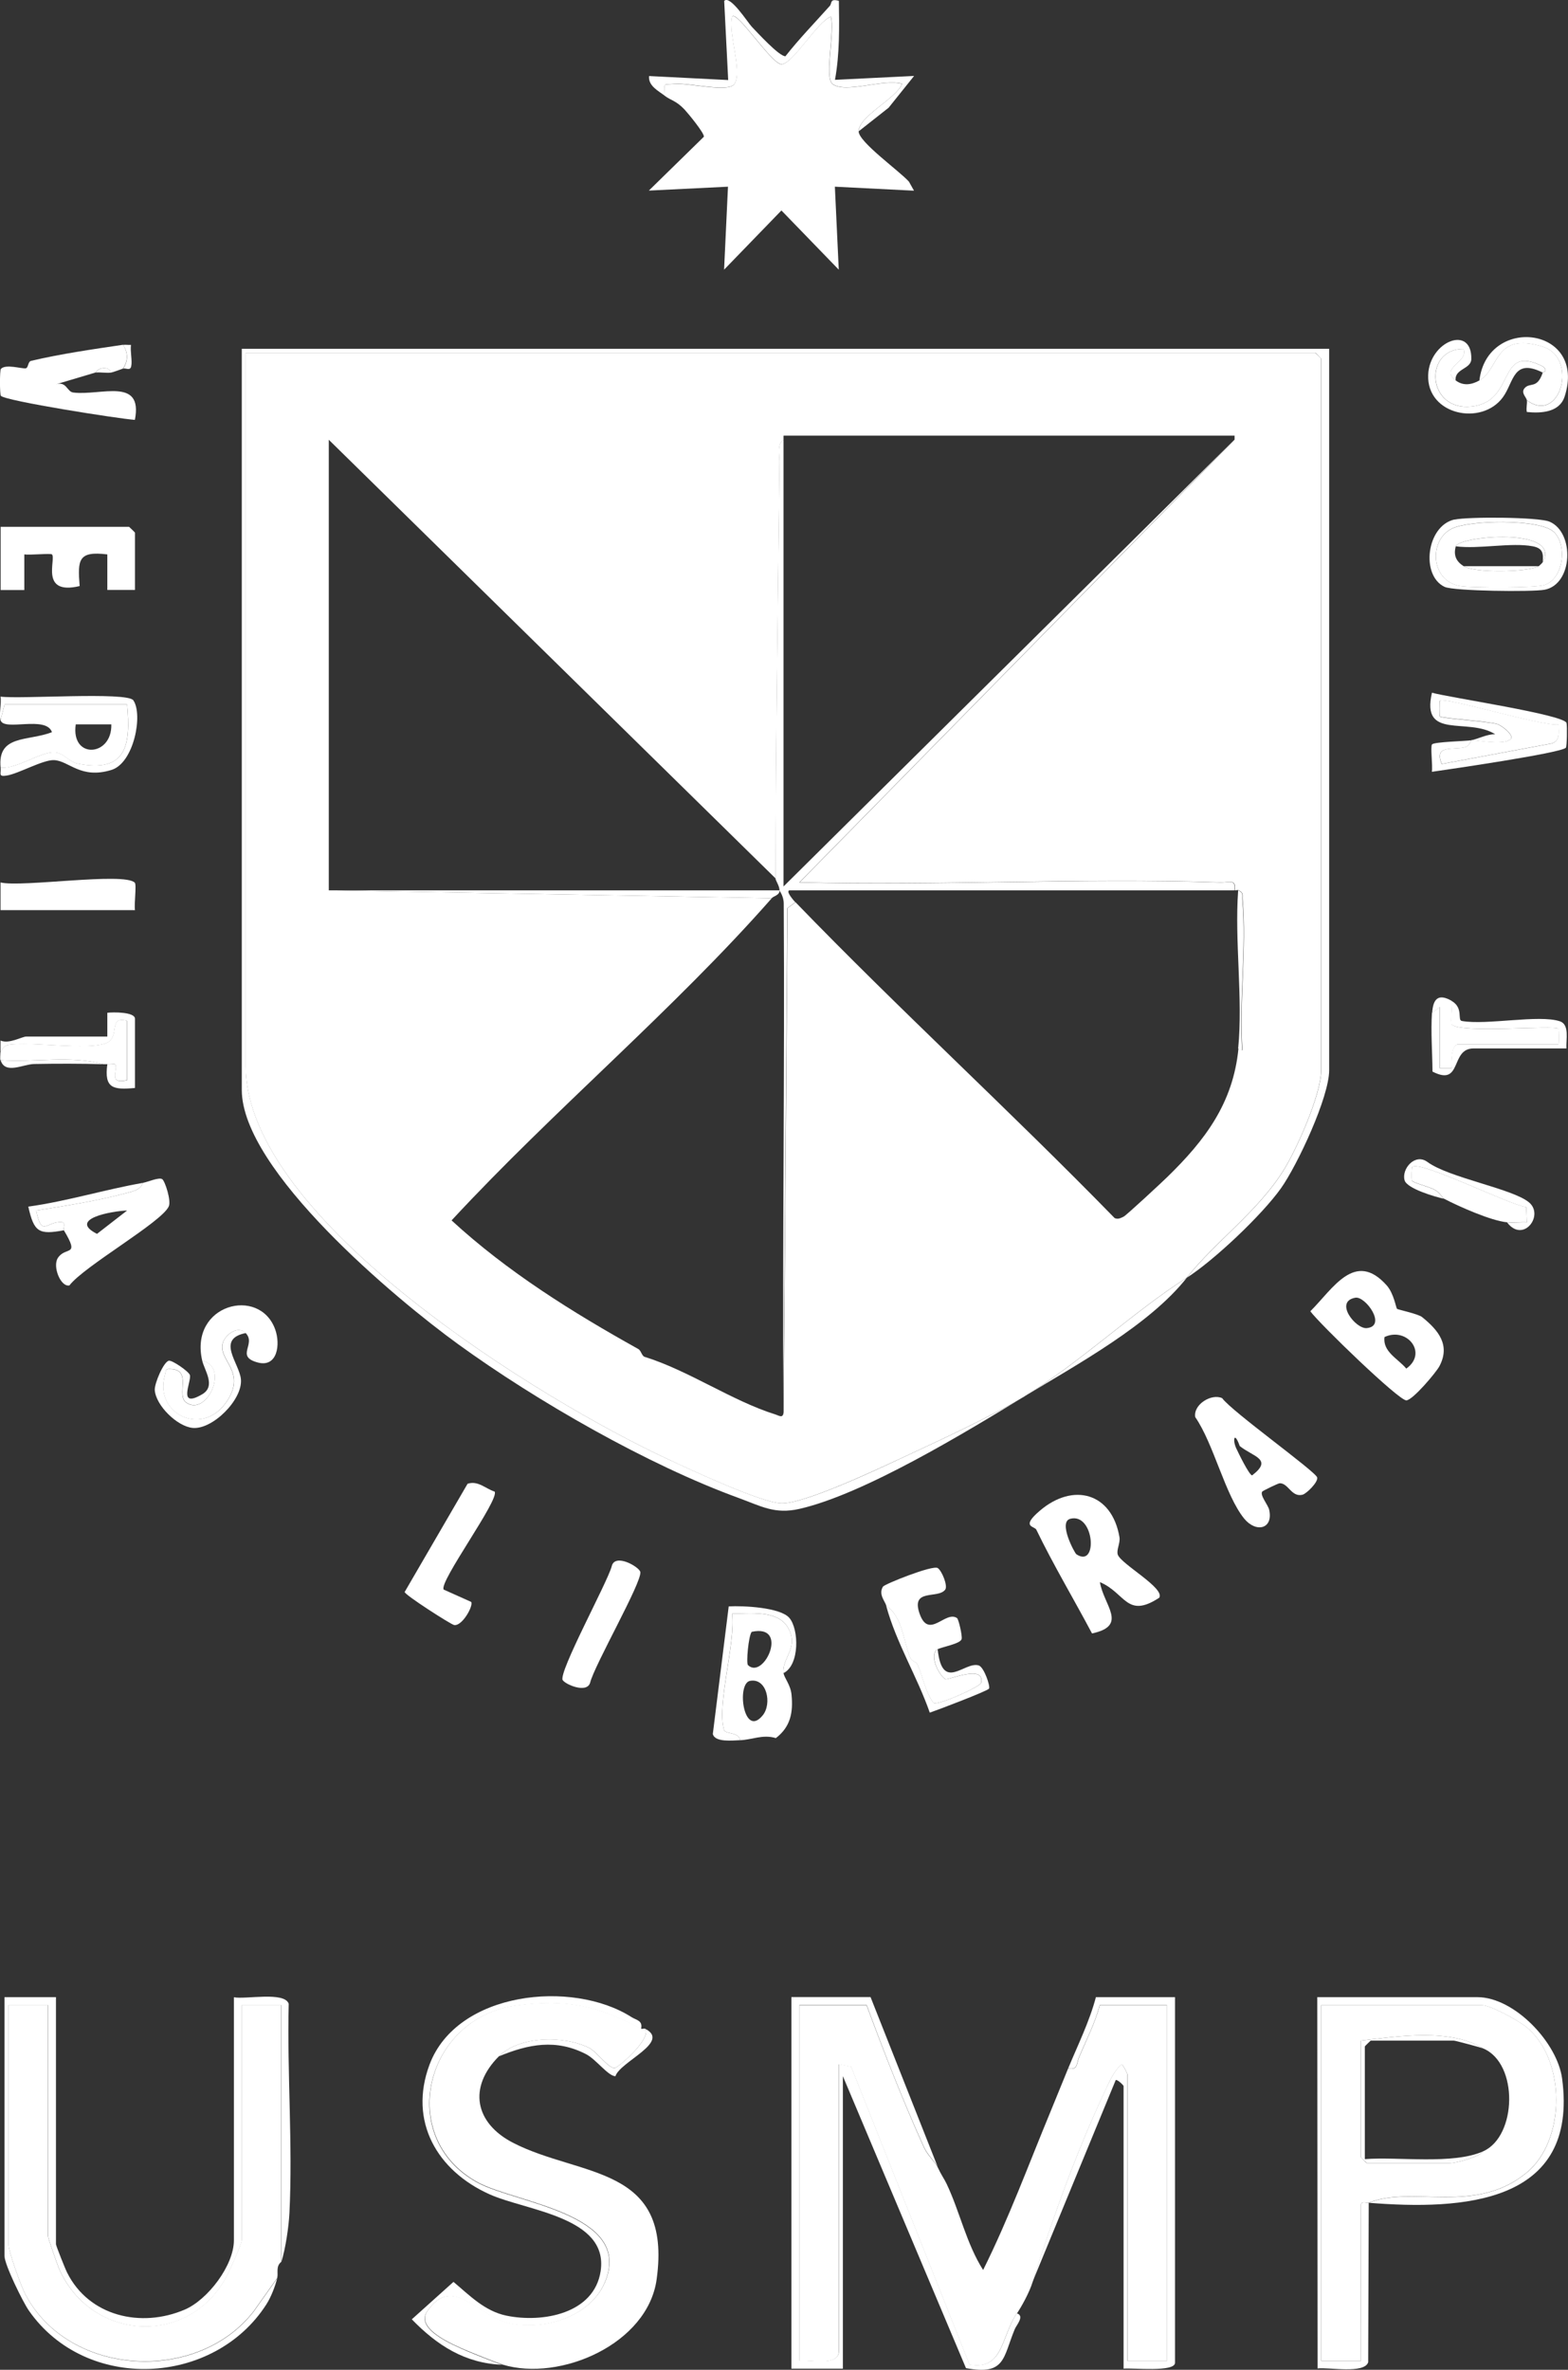 <svg width="515" height="778" viewBox="0 0 515 778" fill="none" xmlns="http://www.w3.org/2000/svg">
<rect x="0" y="0" width="515" height="778" fill="#333333" stroke="none"/>
<path d="M333.957 759.457C328.704 767.365 329.534 778.242 318.406 776.308L279.53 678.519L275.521 677.724V771.819C275.521 777.102 266.018 774.582 262.528 775.065V658.284H284.61C290.415 673.961 296.566 689.741 303.443 704.969C304.687 707.697 307.21 709.837 307.97 711.495C309.214 714.154 310.113 715.259 310.942 717.02C315.262 726.136 317.404 736.598 322.899 745.231C331.296 728.415 337.793 710.701 344.981 693.367C346.95 688.601 348.851 683.871 350.821 679.071C354.034 679.727 353.551 677.552 354.38 675.549C356.73 669.817 359.633 664.327 361.222 658.318H383.304V775.1H370.311V681.005C370.311 680.832 368.756 677.586 368.375 677.759C365.68 680.107 364.367 683.456 362.916 686.564C353.516 706.419 345.672 728.518 339.175 749.133C338.035 752.758 335.547 757.178 333.991 759.526L333.957 759.457Z" fill="white"/>
<path d="M210.589 666.019C210.935 666.191 211.557 665.846 211.902 666.019C214.079 669.368 203.09 678.726 201.985 678.898C199.911 679.244 196.144 673.581 193.345 672.234C184.948 668.16 170.503 668.436 163.834 675.1C153.709 685.252 155.92 696.992 168.534 703.484C190.615 714.844 220.887 710.632 215.669 748.304C212.732 769.54 183.98 781.971 165.147 776.308C163.661 775.859 155.989 772.821 153.467 771.75C148.663 769.678 136.327 764.568 140.37 758.698C148.871 746.37 156.992 760.597 167.67 762.738C179.35 765.086 194.52 760.286 199.013 748.477C207.306 726.619 169.294 723.201 156.888 716.433C129.968 701.723 139.575 662.255 169.812 658.318C186.399 656.143 196.49 658.526 210.624 665.984L210.589 666.019Z" fill="white"/>
<path d="M91.092 747.786L83.282 758.801C64.829 782.558 22.669 780.348 8.328 753.242C6.877 750.479 2.765 739.05 2.765 736.736V658.215H15.758V734.147C15.758 734.699 18.834 743.504 19.386 744.782C29.581 768.055 60.958 770.714 73.952 748.166C74.988 746.336 79.377 736.702 79.377 735.424V658.215H92.37V742.572C90.504 744.022 91.437 746.301 91.057 747.752L91.092 747.786Z" fill="white"/>
<path d="M218.364 31.457C218.192 26.899 217.57 27.9 221.544 27.555C226.209 27.175 239.202 30.456 241.172 27.624C243.971 23.619 239.029 10.808 240.446 5.49C242.036 3.315 253.405 21.098 256.653 21.098C260.351 21.098 268.403 7.044 272.895 5.49C274.208 9.979 270.683 25.621 273.448 27.624C277.802 30.801 290.243 25.759 296.29 27.555C294.182 32.528 282.018 38.156 282.018 43.128C282.018 46.616 295.426 56.146 298.536 59.634L300.195 62.603L274.208 61.291L275.487 88.535L256.653 69.095L237.82 88.535L239.099 61.291L213.112 62.569L231.185 44.889C231.392 43.75 226.071 37.293 224.827 35.946C221.993 32.976 220.369 33.011 218.295 31.422L218.364 31.457Z" fill="white"/>
<path d="M336.549 458.388C317.508 469.991 283.85 490.536 262.528 495.37C254.442 497.2 249.984 494.472 242.692 491.814C212.766 480.937 176.24 459.977 150.426 441.262C130.037 426.483 79.412 384.252 79.412 357.802V114.502H436.556V351.345C436.556 360.185 426.154 382.422 420.764 390.053C414.474 398.927 398.647 413.845 389.801 419.473C377.499 435.046 353.931 447.822 336.549 458.388C354.104 447.857 372.246 430.661 389.801 419.473C399.131 407.664 412.988 397.892 421.524 384.321C425.913 377.312 433.964 359.218 433.964 351.345V117.748C433.964 117.748 432.167 115.814 432.029 115.814H80.725V350.033C80.725 400.585 178.348 459.977 219.228 478.968C226.693 482.421 250.018 493.368 256.722 493.54C264.083 493.713 287.547 482.698 295.495 478.968C308.592 472.857 324.557 465.605 336.583 458.388H336.549Z" fill="white"/>
<path d="M333.957 759.457C336.652 760.286 333.853 763.29 333.3 764.637C329.395 773.995 330.294 779.899 317.266 777.448L276.835 681.592V777.62H259.936V655.625H285.923L308.005 711.426C307.244 709.803 304.722 707.628 303.478 704.9C296.566 689.672 290.415 673.891 284.644 658.215H262.563V774.996C266.053 774.513 275.556 777.033 275.556 771.75V677.655L279.565 678.449L318.441 776.239C329.568 778.207 328.739 767.33 333.991 759.388L333.957 759.457Z" fill="white"/>
<path d="M458.845 429.694C459.225 429.97 465.791 431.351 467.07 432.387C472.426 436.704 476.435 441.572 472.772 448.513C471.7 450.55 463.96 459.735 461.886 459.735C459.364 459.735 433.55 434.77 430.37 430.488C437.8 423.099 445.022 410.288 455.459 421.994C457.843 424.687 458.5 429.418 458.845 429.659V429.694ZM445.161 426.034C438.077 427.277 445.264 436.358 448.893 436.013C455.631 435.391 448.478 425.447 445.161 426.034ZM454.733 438.948C454.076 443.782 459.191 446.061 461.886 449.307C469.074 444.197 462.094 435.495 454.733 438.948Z" fill="white"/>
<path d="M380.712 524.548C370.034 531.523 369.689 522.96 361.257 519.403C362.501 527.069 370.656 533.699 358.665 536.254C352.583 524.79 345.983 513.775 340.384 502.207C339.797 500.964 335.166 501.413 341.456 496.026C352.41 486.6 365.196 490.018 367.684 504.659C367.995 506.593 366.613 508.872 367.131 510.391C368.272 513.568 382.855 521.441 380.712 524.583V524.548ZM353.516 510.253C360.738 515.053 359.46 496.51 351.512 498.616C347.469 499.687 352.963 509.873 353.516 510.253Z" fill="white"/>
<path d="M414.578 489.673C413.714 490.881 416.513 494.058 416.859 495.681C418.241 502 412.539 503.278 408.669 498.582C402.379 490.881 398.647 473.996 392.565 465.225C391.874 461.116 397.852 457.387 401.412 459.01C404.522 463.361 432.133 483.078 432.617 485.046C432.997 486.565 429.126 490.363 427.813 490.709C424.185 491.641 423.148 486.876 420.314 486.945C419.831 486.945 414.716 489.431 414.543 489.707L414.578 489.673ZM407.183 474.721C405.386 469.68 404.798 472.684 405.973 475.343C406.664 476.862 410.293 484.321 411.26 484.355C418.276 478.969 411.468 478.243 407.183 474.721Z" fill="white"/>
<path d="M44.336 193.68H35.248V182.009C25.676 180.835 25.468 183.735 26.16 192.402C12.924 195.545 18.522 183.493 17.071 182.009C16.656 181.594 9.745 182.285 7.983 182.009V193.714H0.207V172.962H42.401C42.401 172.962 44.336 174.757 44.336 174.895V193.714V193.68Z" fill="white"/>
<path d="M350.855 679.002C354.034 671.302 357.801 663.74 359.944 655.66H385.93V775.687C385.93 778.863 371.969 777.309 369.032 777.62V684.838C369.032 684.596 366.924 682.524 366.44 682.904L339.14 749.098C345.637 728.484 353.516 706.384 362.881 686.53C364.367 683.422 365.68 680.072 368.341 677.724C368.721 677.552 370.276 680.763 370.276 680.97V775.065H383.269V658.284H361.188C359.633 664.292 356.695 669.782 354.345 675.514C353.516 677.517 354 679.693 350.786 679.036L350.855 679.002Z" fill="white"/>
<path d="M449.549 723.132L449.377 775.514C448.098 779.416 436.418 777.102 432.755 777.551L432.651 655.66H485.247C497.341 655.66 511.475 670.507 513.065 682.386C518.559 723.649 480.27 725.618 449.549 723.166C464.098 717.365 484.417 727.275 501.385 713.325C514.378 702.655 514.378 676.205 501.385 665.535C498.724 663.36 489.601 658.284 486.56 658.284H433.964V775.065H446.958L446.889 723.96C447.2 722.372 448.893 723.408 449.549 723.132Z" fill="white"/>
<path d="M257.345 549.237C257.552 550.86 259.66 553.07 259.971 556.351C260.558 562.221 259.625 566.951 254.822 570.612C250.502 569.299 246.908 571.199 243.073 571.302C242.727 568.54 238.2 569.368 237.785 567.918C235.366 559.389 241.656 539.569 240.446 529.762C246.114 529.762 255.271 528.485 258.727 534.217C262.701 540.812 256.722 544.334 257.345 549.237ZM245.664 546.648C250.882 551.689 259.418 532.974 246.874 535.736C245.803 537.221 245.042 546.061 245.664 546.648ZM250.502 563.153C253.647 559.32 251.85 550.757 246.321 551.827C241.828 552.725 244.213 570.853 250.502 563.153Z" fill="white"/>
<path d="M46.928 388.327C48.552 388.05 52.215 386.393 53.287 387.118C54.185 387.74 56.293 394.162 55.429 396.061C53.079 401.275 27.611 415.674 22.808 421.994C19.939 422.65 17.175 415.778 19.006 412.981C21.598 409.01 26.367 412.878 20.976 403.9C20.63 403.347 21.805 401.31 20.216 401.206C15.17 400.93 13.719 406.42 11.887 397.408C21.494 395.889 32.483 394.128 41.779 391.607C43.887 391.02 46.099 390.675 46.928 388.327ZM41.745 397.408C36.699 397.581 22.151 400.205 31.861 405.074L41.745 397.408Z" fill="white"/>
<path d="M40.431 120.994C39.464 121.339 37.252 122.168 36.526 122.306C35.801 120.2 32.449 120.51 31.343 122.306L18.35 126.173C21.909 125.068 21.944 128.625 24.086 128.867C33.071 129.972 47.066 123.687 44.302 137.845C38.946 137.465 1.728 131.629 0.276 129.937C-0.104 129.488 -0.104 121.546 0.276 121.132C1.797 119.405 7.084 121.097 8.432 120.925C9.33 120.821 9.123 118.749 10.194 118.473C19.836 116.194 30.583 114.64 40.397 113.19C42.09 115.676 42.09 118.542 40.397 120.959L40.431 120.994Z" fill="white"/>
<path d="M0.173 236.497L1.486 231.318H41.745C42.989 244.681 41.537 253.832 25.572 250.724C22.566 250.137 20.803 247.064 17.762 246.995C13.166 246.925 5.564 252.45 0.207 252.07C-0.933 241.055 9.261 243.438 17.071 240.365C15.101 234.805 1.382 240.158 0.207 236.497H0.173ZM36.561 237.81H24.881C23.188 249.377 36.872 248.445 36.561 237.81Z" fill="white"/>
<path d="M291.106 527.173C290.692 525.653 288.446 523.443 290.001 520.888C290.519 520.059 306.277 513.74 307.97 514.776C309.352 515.64 311.357 520.612 310.458 521.855C308.143 525.066 299.02 521.268 302.061 529.831C305.102 538.395 310.527 528.588 314.329 531.213C314.847 531.558 316.091 536.945 315.849 538.05C315.538 539.673 309.387 540.639 307.936 541.468C304.929 543.264 308.419 550.032 310.493 551.275C311.219 551.724 323.624 546.233 322.208 552.483C321.897 553.795 308.005 560.011 306.588 559.079C303.823 555.349 303.132 550.515 301.301 546.406C300.921 545.543 299.469 545.439 298.985 544.3C296.739 539.189 296.497 530.764 291.072 527.173H291.106Z" fill="white"/>
<path d="M66.418 446.717C62.133 428.175 85.217 422.201 90.366 436.393C92.163 441.296 91.161 449.031 84.664 447.304C77.165 445.302 84.249 441.296 80.69 437.636C78.064 434.943 73.779 438.292 73.088 441.158C71.809 446.648 80.69 450.205 74.781 459.632C66.936 472.166 50.729 464.397 54.047 451.862C54.634 449.583 54.116 449.342 56.431 449.514C62.997 449.963 57.848 458.078 61.096 460.426C67.87 465.329 75.472 448.651 66.384 446.717H66.418Z" fill="white"/>
<path d="M162.452 489.673C164.214 492.193 144.033 519.438 145.726 521.855L154.745 525.895C155.609 527.034 151.843 533.94 149.147 533.492C148.11 533.319 133.009 523.65 132.905 522.649L153.57 487.118C156.957 485.978 159.445 488.706 162.417 489.673H162.452Z" fill="white"/>
<path d="M91.092 747.786C90.366 750.652 89.053 754.071 87.463 756.557C70.254 783.352 28.302 785.493 9.503 758.594C7.499 755.728 1.486 743.47 1.486 740.673V655.66H18.384V736.771C18.384 737.254 21.425 744.886 22.047 746.094C29.235 760.459 46.341 764.361 60.647 758.249C68.215 755.037 76.82 743.746 76.82 735.493V655.694C80.656 656.454 93.476 653.726 94.824 657.835C94.271 680.452 96.172 703.967 95.066 726.481C94.824 731.177 93.787 738.152 92.405 742.641V658.284H79.412V735.493C79.412 736.771 75.023 746.405 73.986 748.235C60.993 770.783 29.615 768.124 19.421 744.851C18.868 743.573 15.793 734.768 15.793 734.216V658.284H2.799V736.806C2.799 739.119 6.911 750.549 8.363 753.311C22.704 780.417 64.863 782.627 83.316 758.87L91.126 747.855L91.092 747.786Z" fill="white"/>
<path d="M501.488 131.387C501.316 130.386 499.449 128.97 500.728 127.451C502.49 125.379 504.875 127.865 506.706 122.306C506.776 122.099 508.607 121.995 506.845 120.338C491.467 112.534 498.171 131.871 483.346 133.459C468.625 135.048 467.45 114.502 480.72 114.537C482.448 118.957 472.703 120.752 478.128 124.896C480.616 126.795 483.381 126.311 485.903 124.896C492.573 121.132 490.672 108.805 506.741 113.812C518.525 117.472 512.477 139.537 501.488 131.387Z" fill="white"/>
<path d="M0.173 298.79V289.708C7.084 291.4 40.812 286.255 44.267 289.777C44.924 290.434 43.991 296.925 44.336 298.79H0.173Z" fill="white"/>
<path d="M184.81 551.62C183.324 549.065 199.427 519.645 200.913 514.224C201.915 509.735 210.036 514.431 210.313 516.088C210.831 519.541 195.246 546.578 193.795 552.518C192.62 556.04 185.605 552.932 184.844 551.585L184.81 551.62Z" fill="white"/>
<path d="M483.311 242.989C485.35 242.644 488.495 240.952 491.087 241.055C482.102 235.358 466.655 243.127 470.318 227.416C475.985 229.004 513.894 234.633 514.516 237.361C514.758 238.466 514.654 245.061 514.309 245.475C512.858 247.202 475.674 252.623 470.284 253.383C470.629 251.518 469.731 245.026 470.353 244.37C471.147 243.541 481.169 243.334 483.277 243.024C483.139 243.058 482.724 244.923 481.1 245.337C477.368 246.338 470.802 244.37 473.532 250.827L509.644 244.094C512.477 243.196 511.924 240.399 511.855 237.879C506.326 238.5 474.258 228.624 472.91 230.075C472.737 230.247 472.737 235.047 472.91 235.22C473.566 235.91 488.391 236.774 491.778 237.74C493.229 238.155 498.378 242.126 495.579 243.024C493.056 244.646 483.933 242.851 483.277 243.024L483.311 242.989Z" fill="white"/>
<path d="M476.815 328.624C477.16 330.316 476.262 335.668 476.884 336.359C479.648 339.328 510.68 336.462 511.89 337.74C512.063 337.913 512.132 342.919 511.89 342.919H478.785C476.78 342.919 476.538 348.928 476.849 350.723H472.979V330.592L470.387 332.526C470.664 328.21 472.184 325.896 476.884 328.624H476.815Z" fill="white"/>
<path d="M0.173 345.509C1.417 343.058 1.97 343.023 4.596 342.816C12.44 342.263 27.991 344.542 34.315 342.643C39.982 340.951 35.075 333.251 41.71 335.116V354.591C35.144 356.075 38.98 351.034 37.805 349.377C37.667 349.204 35.801 349.446 35.213 349.377C34.799 349.377 34.349 349.377 33.9 349.377C23.326 346.407 11.093 348.859 0.138 348.064C-0.035 347.477 0.138 346.269 0.138 345.475L0.173 345.509Z" fill="white"/>
<path d="M0.173 236.497C-0.415 234.702 0.553 230.903 0.173 228.694C6.393 229.591 41.745 227.036 43.783 229.902C47.032 234.564 43.991 250.482 36.63 252.761C26.471 255.903 22.669 249.757 17.762 249.55C14.099 249.377 6.047 254.039 2.143 254.626C-0.691 255.075 0.415 253.901 0.207 252.036C5.564 252.416 13.166 246.891 17.762 246.96C20.803 246.995 22.566 250.068 25.572 250.689C41.537 253.832 43.023 244.646 41.745 231.283H1.486L0.173 236.497Z" fill="white"/>
<path d="M474.223 393.506C473.912 393.334 472.841 391.503 471.32 390.64C469.489 389.57 463.96 388.292 463.752 387.567C463.58 386.945 463.683 383.285 463.821 383.113C466.137 380.696 495.786 395.578 501.281 396.269L501.488 401.276C499.346 401.172 497.1 401.483 494.992 401.276C489.739 400.792 479.096 396.061 474.223 393.506Z" fill="white"/>
<path d="M165.112 776.343C152.706 775.928 143.514 769.92 135.255 761.426L148.94 749.133C154.227 753.553 159.169 758.732 166.322 760.217C178.14 762.669 195.211 759.63 197.285 745.542C199.911 727.759 172.784 725.79 160.758 720.369C143.618 712.669 134.08 696.474 141.095 677.759C150.115 653.76 187.954 649.824 207.375 662.186C209.069 663.256 211.177 663.291 210.555 666.088C196.421 658.595 186.365 656.247 169.743 658.422C139.506 662.358 129.899 701.861 156.819 716.536C169.225 723.304 207.272 726.723 198.943 748.58C194.451 760.39 179.281 765.189 167.6 762.841C156.922 760.7 148.802 746.439 140.301 758.801C136.257 764.671 148.594 769.747 153.398 771.854C155.886 772.924 163.592 775.963 165.078 776.412L165.112 776.343Z" fill="white"/>
<path d="M476.815 328.624C480.754 330.937 478.577 334.908 480.132 335.185C488.322 336.635 505.428 333.009 512.339 335.288C515.587 336.359 514.309 341.4 514.482 344.197H483.968C476.193 344.197 480.409 356.904 470.491 351.794C470.456 345.44 469.903 338.845 470.318 332.526L472.91 330.592V350.723H476.78C476.469 348.928 476.711 342.919 478.715 342.919H511.821C512.097 342.919 511.994 337.913 511.821 337.74C510.611 336.462 479.614 339.328 476.815 336.359C476.193 335.668 477.091 330.35 476.746 328.624H476.815Z" fill="white"/>
<path d="M80.725 437.636C70.772 439.604 78.686 447.581 79.135 452.864C79.688 459.563 69.805 469.369 63.308 468.782C58.228 468.333 51.179 461.427 50.833 456.351C50.695 454.245 53.701 447.097 55.464 446.717C56.535 446.476 62.064 450.274 62.375 451.448C62.962 453.52 58.09 462.636 66.418 457.732C71.014 455.039 67.144 449.894 66.418 446.683C75.507 448.616 67.904 465.295 61.131 460.391C57.883 458.043 63.032 449.929 56.466 449.48C54.151 449.307 54.669 449.549 54.081 451.828C50.764 464.362 66.971 472.132 74.816 459.597C80.725 450.17 71.844 446.614 73.122 441.123C73.779 438.292 78.098 434.942 80.725 437.601V437.636Z" fill="white"/>
<path d="M0.173 345.509C0.173 344.197 0.138 342.919 0.173 341.607C2.972 342.85 7.222 340.295 8.639 340.295H35.248V332.491C37.079 332.25 44.336 332.181 44.336 334.46V357.18C37.183 357.836 34.177 357.353 35.248 349.411C35.835 349.446 37.736 349.238 37.84 349.411C39.015 351.069 35.179 356.11 41.745 354.625V335.15C35.11 333.285 40.017 340.986 34.349 342.678C28.026 344.577 12.44 342.298 4.631 342.85C2.004 343.023 1.451 343.058 0.207 345.544L0.173 345.509Z" fill="white"/>
<path d="M257.344 549.237C256.722 544.334 262.666 540.847 258.727 534.217C255.271 528.45 246.148 529.762 240.446 529.762C241.621 539.534 235.366 559.355 237.785 567.918C238.2 569.369 242.727 568.54 243.073 571.302C240.654 571.371 234.813 572.096 234.122 569.265L239.34 527.38C244.109 527.104 256.273 527.691 259.245 531.144C262.424 534.804 262.701 546.613 257.344 549.272V549.237Z" fill="white"/>
<path d="M477.748 170.579C482.102 169.612 505.324 169.716 508.953 171.27C517.212 174.792 516.693 191.85 507.294 193.611C503.251 194.371 477.54 194.06 474.499 192.679C466.551 188.984 468.487 172.617 477.713 170.545L477.748 170.579ZM510.266 174.55C505.635 170.268 482.448 170.683 476.815 173.549C469.005 177.52 469.903 191.194 480.029 192.437C484.072 192.955 503.907 193.024 507.087 192.092C513.549 190.192 514.931 178.866 510.266 174.516V174.55Z" fill="white"/>
<path d="M218.364 31.457C216.256 29.834 212.87 28.211 213.181 24.965L239.168 26.277L237.854 0.311C239.755 -1.83 245.699 7.528 246.908 8.771C248.844 10.774 255.859 18.474 257.967 18.474C262.493 12.707 267.642 7.424 272.549 1.934C273.31 1.07 272.48 -0.552 275.521 0.276C275.66 8.978 275.798 17.645 274.243 26.209L300.229 24.931L291.867 35.359L282.053 43.094C282.053 38.121 294.217 32.493 296.325 27.521C290.277 25.725 277.837 30.766 273.483 27.59C270.718 25.587 274.277 9.945 272.93 5.456C268.472 7.01 260.42 21.098 256.688 21.064C253.405 21.064 242.07 3.28 240.481 5.456C239.064 10.774 244.006 23.584 241.206 27.59C239.237 30.421 226.243 27.106 221.578 27.521C217.604 27.866 218.226 26.864 218.399 31.422L218.364 31.457Z" fill="white"/>
<path d="M506.672 122.306C496.927 117.437 497.238 125.483 493.609 130.421C486.663 139.951 468.556 136.256 469.074 123.066C469.523 111.947 483.484 106.526 483.242 117.886C483.173 121.236 477.679 120.994 478.093 124.896C472.668 120.752 482.413 118.957 480.685 114.537C467.415 114.537 468.59 135.048 483.311 133.459C498.171 131.871 491.432 112.534 506.81 120.338C508.572 121.995 506.741 122.099 506.672 122.306Z" fill="white"/>
<path d="M485.903 124.896C488.46 103.349 521.324 107.216 513.894 130.179C512.201 135.393 506.223 135.738 501.488 135.255C501.177 134.012 501.661 132.527 501.488 131.422C512.477 139.571 518.525 117.506 506.741 113.846C490.672 108.839 492.573 121.167 485.903 124.93V124.896Z" fill="white"/>
<path d="M291.106 527.173C296.532 530.764 296.774 539.155 299.02 544.3C299.504 545.405 300.955 545.508 301.335 546.406C303.201 550.515 303.858 555.349 306.623 559.079C308.039 559.976 321.931 553.761 322.242 552.483C323.659 546.199 311.253 551.689 310.527 551.275C308.454 550.066 304.964 543.264 307.97 541.468C309.491 555.695 316.782 545.335 321.447 546.751C323.21 547.304 325.352 553.692 324.834 554.382C324.212 555.211 308.039 561.358 305.378 562.255C301.301 550.515 294.32 539.258 291.072 527.207L291.106 527.173Z" fill="white"/>
<path d="M46.928 388.327C46.099 390.675 43.853 391.02 41.779 391.607C32.483 394.162 21.46 395.889 11.887 397.408C13.719 406.42 15.17 400.93 20.216 401.206C21.805 401.275 20.63 403.313 20.976 403.9C12.786 405.419 11.162 404.556 9.296 396.13C22.013 394.369 34.349 390.537 46.963 388.327H46.928Z" fill="white"/>
<path d="M211.868 666.019C220.472 670.369 203.643 676.792 202.123 681.626C199.635 681.488 195.833 676.101 192.481 674.375C182.633 669.299 173.579 671.06 163.834 675.1C170.503 668.401 184.948 668.125 193.345 672.234C196.144 673.615 199.911 679.278 201.984 678.898C203.09 678.691 214.079 669.368 211.902 666.019H211.868Z" fill="white"/>
<path d="M494.992 401.31C497.134 401.517 499.346 401.206 501.488 401.31L501.281 396.303C495.786 395.613 466.137 380.696 463.821 383.147C463.683 383.32 463.579 386.98 463.752 387.602C463.96 388.327 469.489 389.604 471.32 390.675C472.841 391.573 473.912 393.368 474.223 393.541C471.32 392.919 462.128 390.226 461.333 387.498C460.262 383.769 464.72 378.52 468.763 381.421C475.882 386.704 496.789 390.191 502.214 394.749C507.259 398.997 500.279 408.285 494.992 401.31Z" fill="white"/>
<path d="M33.969 349.377C26.471 349.169 18.73 349.169 11.196 349.308C7.568 349.377 1.659 352.83 0.207 348.064C11.162 348.859 23.395 346.407 33.969 349.377Z" fill="white"/>
<path d="M40.431 113.225C41.261 113.121 42.194 113.294 43.023 113.225C42.712 115.365 43.507 118.37 43.092 120.269C42.747 121.857 41.295 120.718 40.431 121.028C42.125 118.577 42.125 115.711 40.431 113.259V113.225Z" fill="white"/>
<path d="M36.561 122.306C34.971 122.548 33.036 122.133 31.378 122.306C32.483 120.51 35.835 120.2 36.561 122.306Z" fill="white"/>
<path d="M336.549 458.388C324.523 465.605 308.558 472.857 295.461 478.968C287.478 482.663 264.049 493.713 256.688 493.54C249.984 493.368 226.658 482.456 219.194 478.968C178.348 459.977 80.69 400.55 80.69 350.033V115.814H431.995C431.995 115.814 433.93 117.61 433.93 117.748V351.345C433.93 359.218 425.878 377.346 421.489 384.321C412.954 397.892 399.097 407.629 389.766 419.473C372.211 430.661 354.069 447.857 336.514 458.388H336.549ZM257.345 143.059V144.371C255.202 145.717 256.031 149.309 256.031 151.484C255.548 196.96 254.787 243.334 254.753 288.396L107.99 144.371V292.298H109.303L253.474 294.888C221.094 331.697 181.734 364.57 148.318 400.654C166.633 417.505 187.954 430.799 209.656 442.884C210.52 443.368 210.762 444.956 211.591 445.405C226.14 449.894 240.481 459.942 254.684 464.362C255.893 464.742 257.172 465.778 257.379 463.603L258.692 298.134L261.284 296.2C295.357 331.455 331.814 364.743 366.095 399.894C367.235 400.378 368.065 399.894 369.067 399.411C369.931 398.997 381.576 388.189 383.408 386.393C395.848 374.273 405.006 362.153 406.768 344.197L408.081 344.853C406.975 328.9 409.533 311.152 408.15 295.44C408.012 293.852 408.6 293.127 406.803 292.264C406.457 292.091 405.904 292.367 405.49 292.264C406.215 288.362 403.485 289.743 400.997 289.674C354.967 288.155 308.661 290.813 262.632 289.674L405.49 144.336V143.024H257.448L257.345 143.059Z" fill="white"/>
<path d="M449.549 723.131C448.893 723.408 447.2 722.337 446.889 723.96L446.958 775.065H433.964V658.249H486.56C489.566 658.249 498.724 663.325 501.385 665.501C514.378 676.17 514.378 702.586 501.385 713.29C484.417 727.241 464.132 717.33 449.549 723.131ZM487.216 672.51C476.124 665.811 459.364 668.505 446.958 669.92V708.214C446.958 708.214 448.755 710.148 448.893 710.148H476.158C478.059 710.148 485.903 708.18 487.182 706.246C498.205 701.308 498.827 677.483 487.182 672.51H487.216Z" fill="white"/>
<path d="M483.311 242.989C483.968 242.782 493.091 244.612 495.614 242.989C498.378 242.057 493.264 238.12 491.812 237.706C488.426 236.705 473.636 235.841 472.944 235.185C472.772 235.013 472.772 230.213 472.944 230.04C474.292 228.59 506.395 238.431 511.89 237.844C511.959 240.365 512.512 243.162 509.678 244.059L473.566 250.793C470.836 244.37 477.402 246.304 481.134 245.303C482.724 244.888 483.139 243.024 483.311 242.989Z" fill="white"/>
<path d="M510.266 174.55C514.931 178.866 513.549 190.227 507.087 192.126C503.907 193.058 484.072 192.955 480.029 192.471C469.903 191.228 469.005 177.52 476.815 173.583C482.448 170.717 505.635 170.303 510.266 174.585V174.55ZM478.128 179.384C477.333 182.389 478.301 184.322 480.72 185.876C484.279 188.155 501.696 187.913 505.393 185.876C505.601 185.738 506.568 184.806 506.706 184.564C513.134 172.927 479.061 175.931 478.128 179.384Z" fill="white"/>
<path d="M257.344 144.371V291.021L405.386 144.371L262.528 289.708C308.558 290.882 354.864 288.189 400.893 289.708C403.382 289.777 406.112 288.396 405.386 292.298H259.28C257.932 292.574 260.904 295.889 261.215 296.2L258.623 298.134L257.31 463.603C256.964 407.974 257.759 352.312 257.414 296.684C257.414 294.128 256.031 292.54 256.031 292.298C256.031 290.848 254.718 289.052 254.718 288.396C254.753 243.334 255.513 196.926 255.997 151.484C255.997 149.274 255.167 145.717 257.31 144.371H257.344Z" fill="white"/>
<path d="M256.031 292.298C256.135 293.887 254.062 294.163 253.44 294.888L109.269 292.298H256.031Z" fill="white"/>
<path d="M406.699 292.298C408.531 293.161 407.908 293.852 408.047 295.475C409.464 311.186 406.872 328.935 407.978 344.888L406.664 344.232C408.289 327.83 405.455 309.011 406.664 292.333L406.699 292.298Z" fill="white"/>
<path d="M487.216 672.51C486.663 672.269 477.99 669.92 477.471 669.92H450.206C450.206 669.92 448.271 671.716 448.271 671.854V708.836C459.294 707.973 477.195 710.735 487.216 706.246C485.938 708.145 478.093 710.148 476.193 710.148H448.927C448.927 710.148 446.992 708.353 446.992 708.214V669.92C459.398 668.505 476.158 665.811 487.251 672.51H487.216Z" fill="white"/>
<path d="M478.128 179.384C479.061 175.966 513.099 172.927 506.706 184.564C506.914 181.663 506.776 180.006 503.458 179.35C496.339 178.003 485.73 180.351 478.128 179.35V179.384Z" fill="white"/>
<path d="M505.393 185.876C501.696 187.913 484.279 188.155 480.72 185.876H505.393Z" fill="white"/>
</svg>
